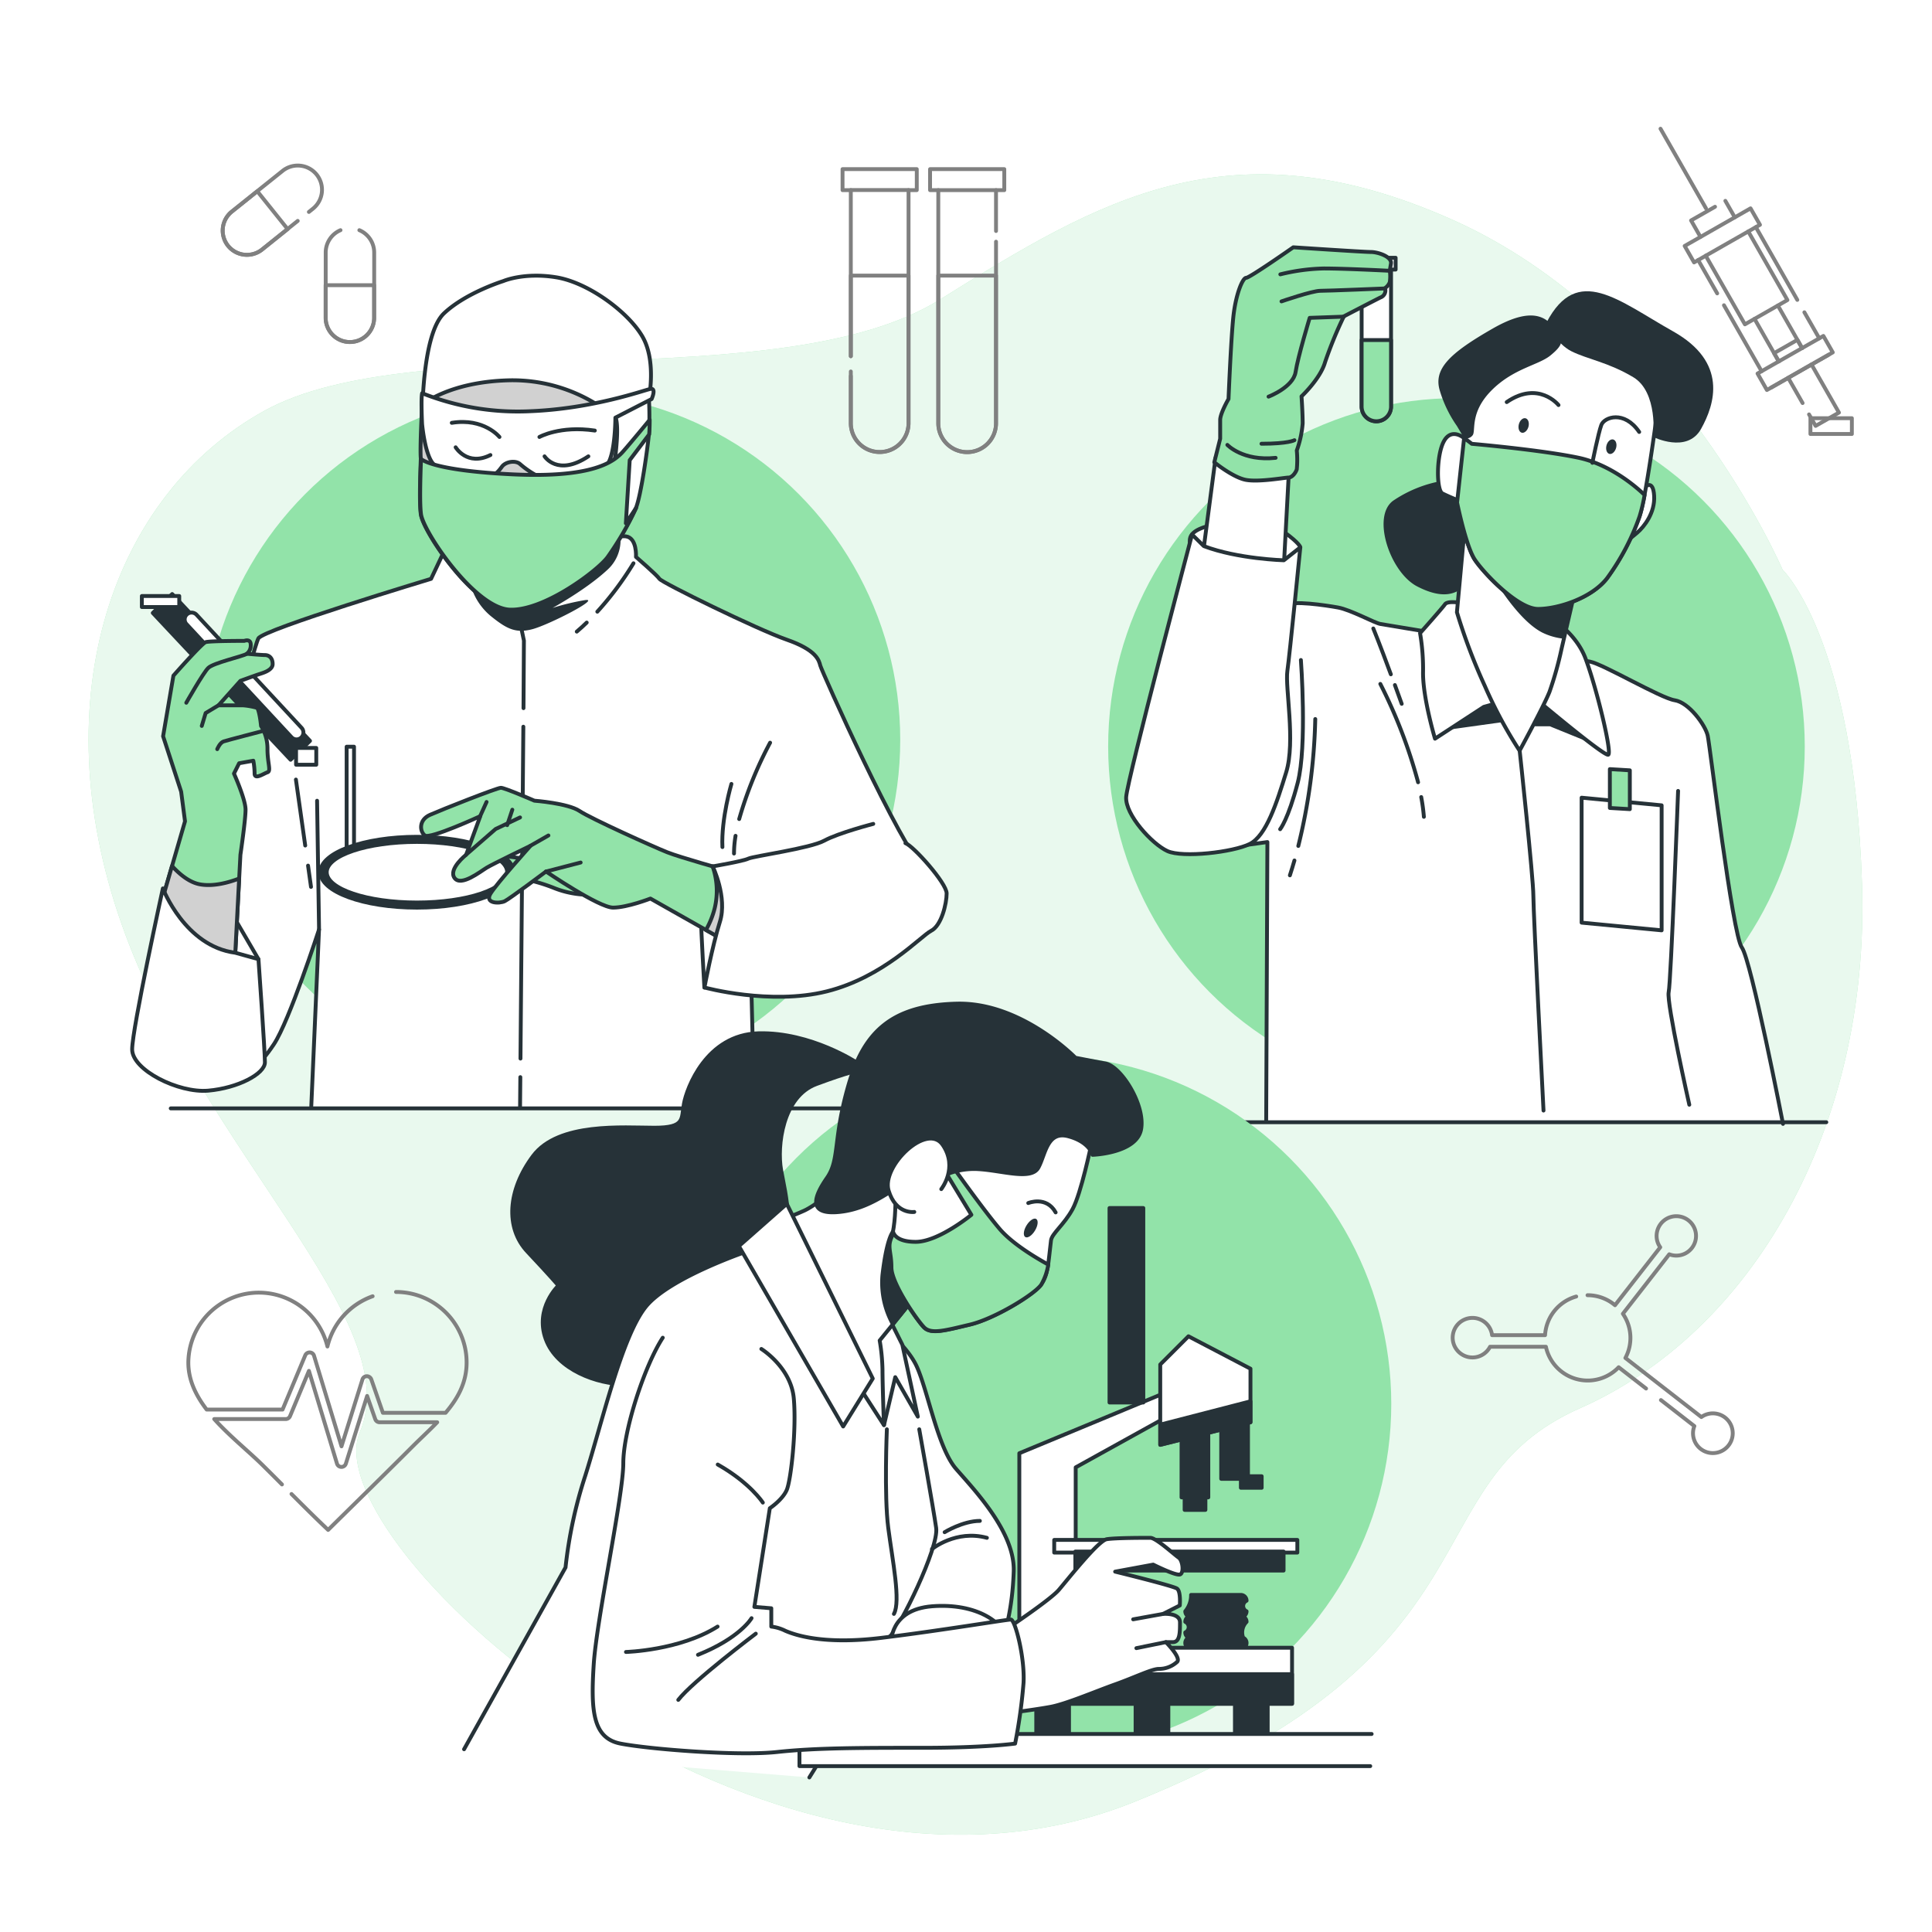 <svg class="animated" id="freepik_stories-medical-research" xmlns="http://www.w3.org/2000/svg" viewBox="0 0 500 500" version="1.1" xmlns:xlink="http://www.w3.org/1999/xlink" xmlns:svgjs="http://svgjs.com/svgjs"><style>svg#freepik_stories-medical-research:not(.animated) .animable {opacity: 0;}svg#freepik_stories-medical-research.animated #freepik--background-simple--inject-62 {animation: 1s 1 forwards cubic-bezier(.36,-0.01,.5,1.38) slideUp;animation-delay: 0s;}svg#freepik_stories-medical-research.animated #freepik--Graphics--inject-62 {animation: 1s 1 forwards cubic-bezier(.36,-0.01,.5,1.38) slideLeft;animation-delay: 0s;}svg#freepik_stories-medical-research.animated #freepik--character-3--inject-62 {animation: 1s 1 forwards cubic-bezier(.36,-0.01,.5,1.38) slideDown;animation-delay: 0s;}svg#freepik_stories-medical-research.animated #freepik--character-1--inject-62 {animation: 1s 1 forwards cubic-bezier(.36,-0.01,.5,1.38) zoomIn;animation-delay: 0s;}svg#freepik_stories-medical-research.animated #freepik--character-2--inject-62 {animation: 1s 1 forwards cubic-bezier(.36,-0.01,.5,1.38) slideLeft;animation-delay: 0s;}            @keyframes slideUp {                0% {                    opacity: 0;                    transform: translateY(30px);                }                100% {                    opacity: 1;                    transform: inherit;                }            }                    @keyframes slideLeft {                0% {                    opacity: 0;                    transform: translateX(-30px);                }                100% {                    opacity: 1;                    transform: translateX(0);                }            }                    @keyframes slideDown {                0% {                    opacity: 0;                    transform: translateY(-30px);                }                100% {                    opacity: 1;                    transform: translateY(0);                }            }                    @keyframes zoomIn {                0% {                    opacity: 0;                    transform: scale(0.5);                }                100% {                    opacity: 1;                    transform: scale(1);                }            }        </style><g id="freepik--background-simple--inject-62" class="animable" style="transform-origin: 252.452px 259.969px;"><path d="M461.33,147.44S433.56,82.64,376,56.93,284.43,51.78,243.29,77.5,107.53,84.7,68.44,106.3,10.85,180.35,31.42,239s74.05,102.85,61.71,131.65S197,505.36,293.69,466.27s71-82.28,115.19-101.82,75.08-72,73-135.76S461.33,147.44,461.33,147.44Z" style="fill: rgb(146, 227, 169); transform-origin: 252.452px 259.969px;" id="eloj2sgtd4029" class="animable"></path><g id="elu12jgvjnt"><path d="M461.33,147.44S433.56,82.64,376,56.93,284.43,51.78,243.29,77.5,107.53,84.7,68.44,106.3,10.85,180.35,31.42,239s74.05,102.85,61.71,131.65S197,505.36,293.69,466.27s71-82.28,115.19-101.82,75.08-72,73-135.76S461.33,147.44,461.33,147.44Z" style="fill: rgb(255, 255, 255); opacity: 0.8; transform-origin: 252.452px 259.969px;" class="animable"></path></g></g><g id="freepik--Graphics--inject-62" class="animable" style="transform-origin: 264.154px 214.625px;"><path d="M93,59.57a6.29,6.29,0,0,1,3.84,5.79V82.25a6.28,6.28,0,0,1-6.28,6.27h0a6.27,6.27,0,0,1-6.27-6.27V65.36a6.3,6.3,0,0,1,3.83-5.79" style="fill: none; stroke: gray; stroke-linecap: round; stroke-linejoin: round; transform-origin: 90.565px 74.045px;" id="eldfrr64l93i4" class="animable"></path><path d="M90.54,88.52h0a6.27,6.27,0,0,1-6.27-6.27V73.8H96.82v8.45A6.28,6.28,0,0,1,90.54,88.52Z" style="fill: none; stroke: gray; stroke-linecap: round; stroke-linejoin: round; transform-origin: 90.545px 81.16px;" id="elen75lj4968u" class="animable"></path><path d="M77.05,57.17l-9.23,7.4a6.27,6.27,0,0,1-8.82-1h0a6.29,6.29,0,0,1,1-8.83L73.15,44.21a6.28,6.28,0,0,1,8.82,1h0A6.28,6.28,0,0,1,81,54l-1.06.85" style="fill: none; stroke: gray; stroke-linecap: round; stroke-linejoin: round; transform-origin: 70.483px 54.392px;" id="elxiemt497d89" class="animable"></path><path d="M59,63.61h0a6.29,6.29,0,0,1,1-8.83l6.59-5.28,7.85,9.79-6.59,5.28A6.27,6.27,0,0,1,59,63.61Z" style="fill: none; stroke: gray; stroke-linecap: round; stroke-linejoin: round; transform-origin: 66.037px 57.735px;" id="elvhdecojjed" class="animable"></path><path d="M407.92,335.54a11.07,11.07,0,0,0-8.06,10H386.15a5.12,5.12,0,1,0-.53,3h14.46a11.06,11.06,0,0,0,18.83,5.3l7.09,5.51" style="fill: none; stroke: gray; stroke-linecap: round; stroke-linejoin: round; transform-origin: 400.976px 347.445px;" id="elvqsttronkj9" class="animable"></path><path d="M429.85,362.34l8.65,6.73a5,5,0,0,0-.35,1.82,5.14,5.14,0,1,0,2.16-4.16l-19.66-15.29A11,11,0,0,0,420,340l12-15.39a5.1,5.1,0,1,0-3.27-4.75,5,5,0,0,0,.94,2.93l-11.71,15a11,11,0,0,0-7.11-2.59" style="fill: none; stroke: gray; stroke-linecap: round; stroke-linejoin: round; transform-origin: 429.64px 345.404px;" id="elv59b5ial2l9" class="animable"></path><path d="M257.77,62.55v47a7.47,7.47,0,1,1-14.94,0V49.21h14.94V59.78" style="fill: none; stroke: gray; stroke-linecap: round; stroke-linejoin: round; transform-origin: 250.3px 83.115px;" id="elpe2p8hpw1fs" class="animable"></path><path d="M250.3,117h0a7.47,7.47,0,0,1-7.47-7.47V71.32h14.94v38.21A7.46,7.46,0,0,1,250.3,117Z" style="fill: none; stroke: gray; stroke-linecap: round; stroke-linejoin: round; transform-origin: 250.3px 94.16px;" id="elie1q48xst0q" class="animable"></path><polyline points="257.77 49.21 259.91 49.21 259.91 43.77 240.7 43.77 240.7 49.21 242.83 49.21" style="fill: none; stroke: gray; stroke-linecap: round; stroke-linejoin: round; transform-origin: 250.305px 46.49px;" id="el2icmhyt8t44" class="animable"></polyline><path d="M220.19,92.18v-43h14.94v60.32a7.47,7.47,0,0,1-14.94,0V96.14" style="fill: none; stroke: gray; stroke-linecap: round; stroke-linejoin: round; transform-origin: 227.66px 83.075px;" id="elh1st6x59ltp" class="animable"></path><path d="M220.19,92.18V71.32h14.94v38.21a7.47,7.47,0,0,1-7.47,7.47h0a7.46,7.46,0,0,1-7.47-7.47V97.32" style="fill: none; stroke: gray; stroke-linecap: round; stroke-linejoin: round; transform-origin: 227.66px 94.16px;" id="el1by2czg3s7p" class="animable"></path><polyline points="235.13 49.21 237.26 49.21 237.26 43.77 218.05 43.77 218.05 49.21 220.19 49.21" style="fill: none; stroke: gray; stroke-linecap: round; stroke-linejoin: round; transform-origin: 227.655px 46.49px;" id="elyzjgeuuzi5" class="animable"></polyline><path d="M96.44,335.47a18.32,18.32,0,0,0-11.7,13,18.26,18.26,0,0,0-36,4.19c0,4.49,1.95,8.48,4.74,12.13H73.13L79,350.75a1.23,1.23,0,0,1,1.18-.74,1.19,1.19,0,0,1,1.09.85l7.11,23.45L93.8,357a1.19,1.19,0,0,1,1.13-.84,1.26,1.26,0,0,1,1.16.81l3,8.66h16.23c3.11-3.66,5.44-7.76,5.44-13a18.27,18.27,0,0,0-18.27-18.27" style="fill: none; stroke: gray; stroke-linecap: round; stroke-linejoin: round; transform-origin: 84.75px 354.335px;" id="el8fjsnyi8gk9" class="animable"></path><path d="M75.44,386.65c3.13,3.13,6.27,6.26,9.48,9.29,7.33-7.24,14.71-14.44,22-21.74,2-2,4.2-4,6.23-6.12H98.25a1.2,1.2,0,0,1-1.14-.81l-2.1-6-5.5,17.52a1.2,1.2,0,0,1-1.15.85h0a1.21,1.21,0,0,1-1.15-.86l-7.26-24-4.89,11.72a1.22,1.22,0,0,1-1.11.75H55.44c4,4.45,8.94,8.38,12.65,12.05,1.63,1.61,3.26,3.24,4.88,4.87" style="fill: none; stroke: gray; stroke-linecap: round; stroke-linejoin: round; transform-origin: 84.295px 375.36px;" id="elvy93kyhf2e" class="animable"></path><polyline points="460.35 93.53 459.13 91.4 465.17 87.96 466.38 90.09" style="fill: none; stroke: gray; stroke-linecap: round; stroke-linejoin: round; transform-origin: 462.755px 90.745px;" id="elk6u8plewcub" class="animable"></polyline><polyline points="466.51 104.31 462.79 97.8 462.79 97.78 468.81 94.34 468.82 94.34 475.92 106.78 469.88 110.22 468.18 107.25" style="fill: none; stroke: gray; stroke-linecap: round; stroke-linejoin: round; transform-origin: 469.355px 102.28px;" id="elny9mctbhct" class="animable"></polyline><g id="elcbxde1kwgj5"><rect x="468.54" y="108.23" width="10.72" height="4.09" style="fill: none; stroke: gray; stroke-linecap: round; stroke-linejoin: round; transform-origin: 473.9px 110.275px; transform: rotate(150.28deg);" class="animable"></rect></g><line x1="465.14" y1="77.61" x2="454.41" y2="58.78" style="fill: none; stroke: gray; stroke-linecap: round; stroke-linejoin: round; transform-origin: 459.775px 68.195px;" id="elu6jbnlovkr" class="animable"></line><line x1="470.82" y1="87.56" x2="466.97" y2="80.82" style="fill: none; stroke: gray; stroke-linecap: round; stroke-linejoin: round; transform-origin: 468.895px 84.19px;" id="elswefudi6xts" class="animable"></line><line x1="444.41" y1="75.93" x2="439.48" y2="67.3" style="fill: none; stroke: gray; stroke-linecap: round; stroke-linejoin: round; transform-origin: 441.945px 71.615px;" id="el5x2lai0wwcl" class="animable"></line><line x1="455.9" y1="96.07" x2="446.16" y2="79" style="fill: none; stroke: gray; stroke-linecap: round; stroke-linejoin: round; transform-origin: 451.03px 87.535px;" id="elscnfjdwkubc" class="animable"></line><polyline points="458.34 100.33 462.79 97.8 462.79 97.78 468.81 94.34 468.82 94.34 473.25 91.81" style="fill: none; stroke: gray; stroke-linecap: round; stroke-linejoin: round; transform-origin: 465.795px 96.07px;" id="elaq2ejcegmvo" class="animable"></polyline><polyline points="441.44 66.18 451.58 83.94 454.07 82.52 460.11 79.07 462.58 77.65 452.45 59.9" style="fill: none; stroke: gray; stroke-linecap: round; stroke-linejoin: round; transform-origin: 452.01px 71.92px;" id="elud2ynj4o3l8" class="animable"></polyline><polyline points="466.38 90.09 465.17 87.96 460.11 79.07" style="fill: none; stroke: gray; stroke-linecap: round; stroke-linejoin: round; transform-origin: 463.245px 84.58px;" id="eli3otewjfrpk" class="animable"></polyline><polyline points="454.07 82.52 459.13 91.4 460.35 93.53" style="fill: none; stroke: gray; stroke-linecap: round; stroke-linejoin: round; transform-origin: 457.21px 88.025px;" id="el3xepk6z96h8" class="animable"></polyline><polyline points="462.79 97.78 458.34 100.33 457.27 100.93 454.85 96.67 455.9 96.07 460.35 93.53 466.38 90.09 470.82 87.56 471.89 86.94 474.32 91.2 473.25 91.81 468.82 94.34 468.81 94.34" style="fill: none; stroke: gray; stroke-linecap: round; stroke-linejoin: round; transform-origin: 464.585px 93.935px;" id="elsaf7bkd24x" class="animable"></polyline><polyline points="443.85 53.51 437.65 57.05 440.08 61.32" style="fill: none; stroke: gray; stroke-linecap: round; stroke-linejoin: round; transform-origin: 440.75px 57.415px;" id="elhzuewpgqc" class="animable"></polyline><line x1="448.96" y1="56.25" x2="446.52" y2="51.98" style="fill: none; stroke: gray; stroke-linecap: round; stroke-linejoin: round; transform-origin: 447.74px 54.115px;" id="elb91e1bndrwq" class="animable"></line><polygon points="441.44 66.18 452.45 59.9 454.41 58.78 455.48 58.18 453.04 53.92 448.96 56.25 440.08 61.32 435.99 63.65 438.42 67.91 439.48 67.31 441.44 66.18" style="fill: none; stroke: gray; stroke-linecap: round; stroke-linejoin: round; transform-origin: 445.735px 60.915px;" id="ely2j4tuljotq" class="animable"></polygon><line x1="441.5" y1="53.91" x2="429.74" y2="33.31" style="fill: none; stroke: gray; stroke-linecap: round; stroke-linejoin: round; transform-origin: 435.62px 43.61px;" id="el24a5n0dhyxyh" class="animable"></line></g><g id="freepik--character-3--inject-62" class="animable" style="transform-origin: 379.72px 177.43px;"><circle cx="376.93" cy="193.18" r="90.14" style="fill: rgb(146, 227, 169); transform-origin: 376.93px 193.18px;" id="elc0y3zepp1qk" class="animable"></circle><path d="M327.69,290l.31-72.08s-12.73,1.76-14.86,2.07-3.11-2.16-9.21-8.25-5.17-22.84,2.75-28.32,25.27-25.59,26.49-26.81,9.75,0,13.1.61,9.44,4,11,4.27,12.8,2.13,12.8,2.13l41.42,7.61c3.35.61,18.27,9.44,21.93,10s7.92,6.4,8.53,9.14,6.39,51.47,8.83,54.82,10.66,45.67,10.66,45.67" style="fill: rgb(255, 255, 255); stroke: rgb(38, 50, 56); stroke-linecap: round; stroke-linejoin: round; transform-origin: 380.698px 223.474px;" id="el3rjxzrfssu5" class="animable"></path><polygon points="397.4 187.46 401.17 187.46 412.13 191.91 399.8 180.94 397.4 187.46" style="fill: rgb(38, 50, 56); stroke: rgb(38, 50, 56); stroke-linecap: round; stroke-linejoin: round; transform-origin: 404.765px 186.425px;" id="el7srhaklcd72" class="animable"></polygon><polygon points="373.75 188.49 388.49 186.43 383.35 178.89 373.75 188.49" style="fill: rgb(38, 50, 56); stroke: rgb(38, 50, 56); stroke-linecap: round; stroke-linejoin: round; transform-origin: 381.12px 183.69px;" id="eljb8rzig2r" class="animable"></polygon><path d="M336.67,170.81s1.65,22.29-.83,31.79-4.54,12-4.54,12" style="fill: none; stroke: rgb(38, 50, 56); stroke-linecap: round; stroke-linejoin: round; transform-origin: 334.254px 192.705px;" id="elemv7pc81z5n" class="animable"></path><path d="M335,222.69c-.37,1.28-.76,2.56-1.18,3.85" style="fill: rgb(255, 255, 255); stroke: rgb(38, 50, 56); stroke-linecap: round; stroke-linejoin: round; transform-origin: 334.41px 224.615px;" id="elus0yhaqu4uq" class="animable"></path><path d="M340.39,186.09A149.55,149.55,0,0,1,336,218.93" style="fill: rgb(255, 255, 255); stroke: rgb(38, 50, 56); stroke-linecap: round; stroke-linejoin: round; transform-origin: 338.195px 202.51px;" id="elayx5v52kok9" class="animable"></path><path d="M437.19,285.9s-5.94-26.39-5.34-29.13,2.44-52.08,2.44-52.08" style="fill: none; stroke: rgb(38, 50, 56); stroke-linecap: round; stroke-linejoin: round; transform-origin: 434.499px 245.295px;" id="ely6r8b975ts" class="animable"></path><path d="M361,177.29q.82,2.27,1.76,4.86" style="fill: none; stroke: rgb(38, 50, 56); stroke-linecap: round; stroke-linejoin: round; transform-origin: 361.88px 179.72px;" id="eln1uctv5zutd" class="animable"></path><path d="M355.41,162.65s1.65,4,4.54,11.86" style="fill: none; stroke: rgb(38, 50, 56); stroke-linecap: round; stroke-linejoin: round; transform-origin: 357.68px 168.58px;" id="eljnx1crl4t7r" class="animable"></path><path d="M367.81,206.28a49.19,49.19,0,0,1,.69,5.11" style="fill: none; stroke: rgb(38, 50, 56); stroke-linecap: round; stroke-linejoin: round; transform-origin: 368.155px 208.835px;" id="elznqn1nsvokm" class="animable"></path><path d="M357.23,177A130.64,130.64,0,0,1,367,202.45" style="fill: none; stroke: rgb(38, 50, 56); stroke-linecap: round; stroke-linejoin: round; transform-origin: 362.115px 189.725px;" id="elqeflmwpzco" class="animable"></path><path d="M393.29,194.28s3.54,32.94,3.54,37.51,2.63,55.62,2.63,55.62" style="fill: none; stroke: rgb(38, 50, 56); stroke-linecap: round; stroke-linejoin: round; transform-origin: 396.375px 240.845px;" id="ele4vvh97i6eu" class="animable"></path><polygon points="430.03 240.77 409.32 238.78 409.32 206.44 430.03 208.42 430.03 240.77" style="fill: rgb(255, 255, 255); stroke: rgb(38, 50, 56); stroke-linecap: round; stroke-linejoin: round; transform-origin: 419.675px 223.605px;" id="el5vqbhi64kfc" class="animable"></polygon><polygon points="421.8 209.41 416.63 209.1 416.63 199.05 421.8 199.36 421.8 209.41" style="fill: rgb(146, 227, 169); stroke: rgb(38, 50, 56); stroke-linecap: round; stroke-linejoin: round; transform-origin: 419.215px 204.23px;" id="el6iqrlwt6ft9" class="animable"></polygon><path d="M376.79,155.87s-2.32-.26-2.83.52-6.45,7.47-6.45,7.47a54.78,54.78,0,0,1,.77,10.31c0,6.7,3.1,17,3.1,17L384,182.94l8.25-2.32a14.27,14.27,0,0,1,4.89,0s18.05,15.21,19.08,14.69-3.09-17.53-5.93-25-10.83-11.6-10.83-11.6S381.17,155.36,376.79,155.87Z" style="fill: rgb(255, 255, 255); stroke: rgb(38, 50, 56); stroke-linecap: round; stroke-linejoin: round; transform-origin: 391.946px 175.57px;" id="el9q3mlr7lfui" class="animable"></path><path d="M373.44,124.42a32.61,32.61,0,0,0-12.89,5.16c-5.67,4.12-.77,18.56,6.19,22.17s11.85,2.57,14.69-3.87,1.55-19.59-.26-21.65S373.44,124.42,373.44,124.42Z" style="fill: rgb(38, 50, 56); transform-origin: 370.58px 139.11px;" id="elcr4mcydno5p" class="animable"></path><path d="M379.63,130.35l-2.58,28.1a149.59,149.59,0,0,0,7.22,19.07,114.47,114.47,0,0,0,9,16.76s6.18-11.34,7.73-15.21A90.27,90.27,0,0,0,404.11,168L408,151.23s-7-1.8-15.47-8.25A65,65,0,0,1,379.63,130.35Z" style="fill: rgb(255, 255, 255); stroke: rgb(38, 50, 56); stroke-linecap: round; stroke-linejoin: round; transform-origin: 392.525px 162.315px;" id="elkirp6w9yp1" class="animable"></path><path d="M408,151.23s-7-1.8-15.47-8.25a74.12,74.12,0,0,1-6.32-5.37v11.51s6.49,11.37,13,14.62a16.39,16.39,0,0,0,5.55,1.56Z" style="fill: rgb(38, 50, 56); transform-origin: 397.105px 151.455px;" id="elmui2yge2y1r" class="animable"></path><path d="M425.77,126s2.06-2.06,2.32,2.32-2.58,8-4.39,9.54-2.57,2.06-2.57,2.06Z" style="fill: rgb(255, 255, 255); stroke: rgb(38, 50, 56); stroke-linecap: round; stroke-linejoin: round; transform-origin: 424.618px 132.718px;" id="elxhiqx0mokwr" class="animable"></path><path d="M408,85.48a26.13,26.13,0,0,0-19.12,4.78c-9.16,6.77-10,23.11-10,23.11s-3.18-2.79-5.18.79-2,12.75-.39,13.55,3.58,1.59,3.58,1.59,2.39,11.95,4.78,15.54,11.16,12.75,16.34,12.75,13.94-2.79,17.92-8a61.77,61.77,0,0,0,8.37-15.94c1.59-4.38,4.38-25.49,4.38-25.49s1.19-9.56-6.37-16.33S408,85.48,408,85.48Z" style="fill: rgb(255, 255, 255); stroke: rgb(38, 50, 56); stroke-linecap: round; stroke-linejoin: round; transform-origin: 400.448px 121.404px;" id="elk2wrumfmz8o" class="animable"></path><path d="M381.69,144.84c2.39,3.58,11.16,12.75,16.34,12.75s13.94-2.79,17.92-8a61.77,61.77,0,0,0,8.37-15.94,44.52,44.52,0,0,0,1.3-5.54c-1-1-8.09-7.74-17.12-9.65-9.8-2.06-27.59-3.6-27.59-3.6l-2-1.52-1.82,16.72C377.66,132.82,379.67,141.81,381.69,144.84Z" style="fill: rgb(146, 227, 169); stroke: rgb(38, 50, 56); stroke-linecap: round; stroke-linejoin: round; transform-origin: 401.355px 135.465px;" id="elfapj73404gu" class="animable"></path><path d="M412.1,119.78s1.55-7.73,2.32-9.79,5.93-3.87,9.8,1.8" style="fill: none; stroke: rgb(38, 50, 56); stroke-linecap: round; stroke-linejoin: round; transform-origin: 418.16px 113.886px;" id="el1lmof6i5qmg" class="animable"></path><path d="M403.34,104.83s-5.15-6.44-13.4-.77" style="fill: none; stroke: rgb(38, 50, 56); stroke-linecap: round; stroke-linejoin: round; transform-origin: 396.64px 103.278px;" id="elt3eg5cjgbn" class="animable"></path><path d="M395.56,110.46c-.28,1-1.07,1.71-1.75,1.52s-1-1.17-.73-2.2,1.07-1.72,1.75-1.53S395.84,109.43,395.56,110.46Z" style="fill: rgb(38, 50, 56); transform-origin: 394.322px 110.115px;" id="eltn6bqm2oyna" class="animable"></path><path d="M418.24,115.94c-.28,1-1.07,1.71-1.75,1.52s-1-1.17-.73-2.2,1.07-1.71,1.75-1.52S418.53,114.91,418.24,115.94Z" style="fill: rgb(38, 50, 56); transform-origin: 417.004px 115.6px;" id="elsrnbecpm2k" class="animable"></path><path d="M378.9,113.37a2,2,0,0,0,2.27-.8c.78-1.29-.77-5.93,4.9-11.6s12.12-6.45,15.21-9,3.61-3.86,1.55-6.44-5.16-7-16.5-.51-15.47,10.56-13.66,16.23a31.72,31.72,0,0,0,4.38,9Z" style="fill: rgb(38, 50, 56); transform-origin: 388.162px 97.556px;" id="el05bazpts9gjj" class="animable"></path><path d="M400.25,83.44s2.32,5.41,6.44,7.47,9.54,2.84,16,6.71,5.16,15.46,5.16,15.46,8.76,4.38,12.37-2.06,7-17.27-7.22-25.26S408.24,68.23,400.25,83.44Z" style="fill: rgb(38, 50, 56); transform-origin: 421.813px 94.956px;" id="elul5ot5ca7jj" class="animable"></path><path d="M360,68.54v36.71a3.81,3.81,0,0,1-3.81,3.8h0a3.81,3.81,0,0,1-3.8-3.8V68.54Z" style="fill: rgb(255, 255, 255); stroke: rgb(38, 50, 56); stroke-linecap: round; stroke-linejoin: round; transform-origin: 356.195px 88.795px;" id="elwbfkvcdr2ad" class="animable"></path><path d="M360,88v17.22a3.81,3.81,0,0,1-3.81,3.8h0a3.81,3.81,0,0,1-3.8-3.8V88Z" style="fill: rgb(146, 227, 169); stroke: rgb(38, 50, 56); stroke-linecap: round; stroke-linejoin: round; transform-origin: 356.195px 98.51px;" id="el9vfsg7nggur" class="animable"></path><rect x="351.14" y="66.71" width="10.05" height="3.05" style="fill: rgb(255, 255, 255); stroke: rgb(38, 50, 56); stroke-linecap: round; stroke-linejoin: round; transform-origin: 356.165px 68.235px;" id="elf8qagfyp7x7" class="animable"></rect><path d="M336.52,141.64s0-.91-4.26-4-20.41-3.35-23.76.61,8.53,14.92,11.88,16.45,9.44-1.22,11.27-3.35S336.52,141.64,336.52,141.64Z" style="fill: rgb(255, 255, 255); stroke: rgb(38, 50, 56); stroke-linecap: round; stroke-linejoin: round; transform-origin: 322.215px 145.222px;" id="el3i5u1yejjw5" class="animable"></path><path d="M314.59,118.49l-3,22.84s5.79,7.92,11,8.23,9.75-4.57,9.75-4.57l1.22-22.84S321.6,121.84,314.59,118.49Z" style="fill: rgb(255, 255, 255); stroke: rgb(38, 50, 56); stroke-linecap: round; stroke-linejoin: round; transform-origin: 322.575px 134.032px;" id="elqit7txob2mr" class="animable"></path><path d="M317.94,103.26s.61-14.92,1.22-21,2.44-10.36,3.35-10.36S334.7,64,334.7,64s18.27,1.22,20.1,1.22,5.48,1.22,5.18,3l-.31,1.82a9.57,9.57,0,0,1,0,3,3.4,3.4,0,0,1-1.22,1.52,1.94,1.94,0,0,1-1.22,2.44c-1.82.91-9.44,4.87-9.44,4.87a105.47,105.47,0,0,0-4.87,11.88c-1.22,4.27-6.09,8.83-6.09,8.83s.3,4.27.3,7a27.23,27.23,0,0,1-1.52,7,26,26,0,0,1,0,4.88c-.3.91-1.22,2.13-2.13,2.13s-7.62,1.22-11,.61-8.22-4.57-8.22-4.57l1.52-6.09v-4.88C315.81,106.92,317.94,103.26,317.94,103.26Z" style="fill: rgb(146, 227, 169); stroke: rgb(38, 50, 56); stroke-linecap: round; stroke-linejoin: round; transform-origin: 337.129px 94.185px;" id="el3zd33onizfw" class="animable"></path><path d="M328.3,102.65s6.4-2.43,7-6.39,3.65-14,3.65-14l8.83-.31" style="fill: none; stroke: rgb(38, 50, 56); stroke-linecap: round; stroke-linejoin: round; transform-origin: 338.04px 92.3px;" id="elkwptwqpzj2" class="animable"></path><path d="M331.65,78s7.92-2.74,10.05-2.74,16.75-.61,16.75-.61" style="fill: none; stroke: rgb(38, 50, 56); stroke-linecap: round; stroke-linejoin: round; transform-origin: 345.05px 76.325px;" id="elt7ncoht2bg7" class="animable"></path><path d="M331.35,71a51.33,51.33,0,0,1,11.26-1.52c5.49,0,17.06.6,17.06.6" style="fill: none; stroke: rgb(38, 50, 56); stroke-linecap: round; stroke-linejoin: round; transform-origin: 345.51px 70.24px;" id="el7rttbfdi2dc" class="animable"></path><path d="M317.64,115.14s4,4.26,12.49,3.35" style="fill: none; stroke: rgb(38, 50, 56); stroke-linecap: round; stroke-linejoin: round; transform-origin: 323.885px 116.879px;" id="el9u7ki8xm9j" class="animable"></path><path d="M335,113.92s-1.52.92-8.53.92" style="fill: none; stroke: rgb(38, 50, 56); stroke-linecap: round; stroke-linejoin: round; transform-origin: 330.735px 114.38px;" id="elq1q0usbej7k" class="animable"></path><path d="M311.55,141.33l-3.05-3s-16.75,63.35-17.05,67.92,6.7,12.18,10.66,14,17.05.3,21.32-1.83,7-10.66,9.44-18.58-.31-21.93.3-26.19,3.35-32,3.35-32L332.26,145S320.38,144.68,311.55,141.33Z" style="fill: rgb(255, 255, 255); stroke: rgb(38, 50, 56); stroke-linecap: round; stroke-linejoin: round; transform-origin: 313.98px 179.696px;" id="eluhcnuwgbm3i" class="animable"></path><line x1="313.45" y1="290.43" x2="472.65" y2="290.43" style="fill: none; stroke: rgb(38, 50, 56); stroke-linecap: round; stroke-linejoin: round; transform-origin: 393.05px 290.43px;" id="elwa23473pnlr" class="animable"></line></g><g id="freepik--character-1--inject-62" class="animable" style="transform-origin: 139.595px 179.172px;"><circle cx="142.84" cy="191.48" r="90.14" style="fill: rgb(146, 227, 169); transform-origin: 142.84px 191.48px;" id="ela8bmh9wqyle" class="animable"></circle><path d="M80.56,286.26l2-45.69s-7.68,23.68-11.68,29.68-7,8.34-12.67,7.34-16.34-18.35-16.34-27,9-30.68,11-35.68,12.68-47.36,14-49.7,44.69-15.41,44.69-15.41l3-6.34s44.36-5,47.36-4.66,2.67,5.33,2.67,5.33,5.41,4.68,6.08,5.68,25.27,13.07,32.94,15.74,8.34,5.33,8.67,6.67,20.35,46.36,27.69,54-11.34,22.34-17.68,25-15,1.33-18-3.33S194,237.23,194,237.23L195.23,287" style="fill: rgb(255, 255, 255); stroke: rgb(38, 50, 56); stroke-linecap: round; stroke-linejoin: round; transform-origin: 141.761px 212.892px;" id="el3lktcktywmg" class="animable"></path><line x1="82.57" y1="240.57" x2="82.06" y2="207.23" style="fill: none; stroke: rgb(38, 50, 56); stroke-linecap: round; stroke-linejoin: round; transform-origin: 82.315px 223.9px;" id="elqhqow9kqejs" class="animable"></line><line x1="79.72" y1="224.02" x2="80.49" y2="229.53" style="fill: none; stroke: rgb(38, 50, 56); stroke-linecap: round; stroke-linejoin: round; transform-origin: 80.105px 226.775px;" id="elmfodg7dw1a" class="animable"></line><line x1="76.58" y1="201.75" x2="78.99" y2="218.82" style="fill: none; stroke: rgb(38, 50, 56); stroke-linecap: round; stroke-linejoin: round; transform-origin: 77.785px 210.285px;" id="el5aqfemmzbhv" class="animable"></line><path d="M190.36,216.31a28.38,28.38,0,0,0-.4,4.58" style="fill: none; stroke: rgb(38, 50, 56); stroke-linecap: round; stroke-linejoin: round; transform-origin: 190.16px 218.6px;" id="el0o9kf35pir5n" class="animable"></path><path d="M199.3,192.21a100.82,100.82,0,0,0-8,19.76" style="fill: none; stroke: rgb(38, 50, 56); stroke-linecap: round; stroke-linejoin: round; transform-origin: 195.3px 202.09px;" id="eljpv15sir8k9" class="animable"></path><path d="M189.29,202.88s-2.67,9-2.33,16.34" style="fill: none; stroke: rgb(38, 50, 56); stroke-linecap: round; stroke-linejoin: round; transform-origin: 188.11px 211.05px;" id="elzck1tmmub2" class="animable"></path><path d="M151.84,161.12c-.82.8-1.68,1.59-2.57,2.34" style="fill: none; stroke: rgb(38, 50, 56); stroke-linecap: round; stroke-linejoin: round; transform-origin: 150.555px 162.29px;" id="elxgwys224poj" class="animable"></path><path d="M163.94,145.78a81.18,81.18,0,0,1-9.35,12.52" style="fill: none; stroke: rgb(38, 50, 56); stroke-linecap: round; stroke-linejoin: round; transform-origin: 159.265px 152.04px;" id="eli4c99esymu" class="animable"></path><line x1="134.66" y1="278.76" x2="134.59" y2="286.59" style="fill: none; stroke: rgb(38, 50, 56); stroke-linecap: round; stroke-linejoin: round; transform-origin: 134.625px 282.675px;" id="el16eq2jmniu" class="animable"></line><line x1="135.44" y1="188.07" x2="134.7" y2="273.96" style="fill: none; stroke: rgb(38, 50, 56); stroke-linecap: round; stroke-linejoin: round; transform-origin: 135.07px 231.015px;" id="el36j0j6bka8w" class="animable"></line><polyline points="134.26 159.45 135.59 165.79 135.48 183.27" style="fill: none; stroke: rgb(38, 50, 56); stroke-linecap: round; stroke-linejoin: round; transform-origin: 134.925px 171.36px;" id="eljhirqzn8tsr" class="animable"></polyline><path d="M66.89,248.24l-7-12-.34,13.68S64.56,251.24,66.89,248.24Z" style="fill: rgb(255, 255, 255); stroke: rgb(38, 50, 56); stroke-linecap: round; stroke-linejoin: round; transform-origin: 63.22px 243.225px;" id="el8h44zxmb7lo" class="animable"></path><polygon points="80.23 191.74 75.21 196.63 39.54 158.63 44.56 153.74 80.23 191.74" style="fill: rgb(38, 50, 56); stroke: rgb(38, 50, 56); stroke-linecap: round; stroke-linejoin: round; transform-origin: 59.885px 175.185px;" id="elz3psez4pfka" class="animable"></polygon><g id="elftaypkwuq6a"><rect x="36.71" y="154.25" width="9.68" height="2.85" style="fill: rgb(255, 255, 255); stroke: rgb(38, 50, 56); stroke-linecap: round; stroke-linejoin: round; transform-origin: 41.55px 155.675px; transform: rotate(-44.26deg);" class="animable"></rect></g><g id="elo61kzt5nsp"><rect x="76.62" y="193.57" width="5.23" height="4.34" style="fill: rgb(255, 255, 255); stroke: rgb(38, 50, 56); stroke-linecap: round; stroke-linejoin: round; transform-origin: 79.235px 195.74px; transform: rotate(-44.26deg);" class="animable"></rect></g><path d="M78,190.83h0a1.77,1.77,0,0,1-2.51,0L48.32,161.57a1.77,1.77,0,0,1,0-2.51h0a1.77,1.77,0,0,1,2.51,0L78,188.31A1.78,1.78,0,0,1,78,190.83Z" style="fill: rgb(255, 255, 255); stroke: rgb(38, 50, 56); stroke-linecap: round; stroke-linejoin: round; transform-origin: 63.16px 174.945px;" id="elh459kcfnds" class="animable"></path><g id="el64xxybw0x46"><path d="M89.71,193.25h1.91a0,0,0,0,1,0,0v27.57a.87.87,0,0,1-.87.87h-.16a.88.88,0,0,1-.88-.88V193.25A0,0,0,0,1,89.71,193.25Z" style="fill: rgb(255, 255, 255); stroke: rgb(38, 50, 56); stroke-linecap: round; stroke-linejoin: round; transform-origin: 90.665px 207.47px; transform: rotate(-44.24deg);" class="animable"></path></g><path d="M46.88,204.88l-4.67-14.34,2.67-15.68s7.34-8.33,8.34-8.67,10-.33,10-.33,1.67-.67,1.67,1a2.77,2.77,0,0,1-1,2.33s3.67.34,4.67.34,2,.67,2,2.33-2.67,2.34-3.67,2.67-4.67,1.67-4.67,1.67l-5.67,6.34h6.34a18.37,18.37,0,0,1,3.67.66c.66,1,1,4.67,1,4.67a11.12,11.12,0,0,1,1.66,6c0,3.66,1,5.67,0,6s-3.33,2-3.33.33a19.56,19.56,0,0,0-.33-3.33l-3.67.66-1.34,2.67s3,6.67,3,9.34-1.33,11.67-1.33,11.67l-1.33,25.35a22.66,22.66,0,0,1-8.67-2.33c-5-2.34-10.34-11-10.34-11l6-20.68Z" style="fill: rgb(146, 227, 169); stroke: rgb(38, 50, 56); stroke-linecap: round; stroke-linejoin: round; transform-origin: 56.22px 206.144px;" id="elr1q7n1unech" class="animable"></path><path d="M51.88,228.89c-2.81-.46-5.4-2.62-7.36-4.77l-2.64,9.11s5.33,8.67,10.33,11a22.73,22.73,0,0,0,8.68,2.33l1-19.2C59.21,228.39,55.33,229.47,51.88,228.89Z" style="fill: rgb(209, 209, 209); stroke: rgb(38, 50, 56); stroke-linecap: round; stroke-linejoin: round; transform-origin: 51.885px 235.34px;" id="el5x82tsnwhmu" class="animable"></path><path d="M56.22,193.88s.66-1.67,1.66-2,10-2.66,10-2.66" style="fill: none; stroke: rgb(38, 50, 56); stroke-linecap: round; stroke-linejoin: round; transform-origin: 62.05px 191.55px;" id="elzwy2r47wku" class="animable"></path><polyline points="52.22 187.87 53.22 184.54 56.55 182.53" style="fill: none; stroke: rgb(38, 50, 56); stroke-linecap: round; stroke-linejoin: round; transform-origin: 54.385px 185.2px;" id="el6fl8bd3lml3" class="animable"></polyline><path d="M48.21,181.87s4.34-7.67,5.67-9,9-3,10-3.67" style="fill: none; stroke: rgb(38, 50, 56); stroke-linecap: round; stroke-linejoin: round; transform-origin: 56.045px 175.535px;" id="ella7amua7lme" class="animable"></path><path d="M60.89,246.57l6,1.67s1.67,23.68,1.67,26.68-7,6.67-14.68,7.34S34.2,276.92,34.2,271.59s7.95-41.67,7.95-41.67S47.88,244.9,60.89,246.57Z" style="fill: rgb(255, 255, 255); stroke: rgb(38, 50, 56); stroke-linecap: round; stroke-linejoin: round; transform-origin: 51.38px 256.116px;" id="elh09jbecncis" class="animable"></path><path d="M151.94,231.56a24.67,24.67,0,0,1-8.34-1.66,43,43,0,0,0-9.67-2.67c-2-.34-5.67,1.33-8.34-.34s-5-3-.67-4.67,11.34.34,14,.67,7.67-.67,7.67-.67Z" style="fill: rgb(146, 227, 169); stroke: rgb(38, 50, 56); stroke-linecap: round; stroke-linejoin: round; transform-origin: 137.228px 226.562px;" id="elrp0d6wrvhla" class="animable"></path><ellipse cx="107.91" cy="225.73" rx="25.01" ry="9.17" style="fill: rgb(38, 50, 56); stroke: rgb(38, 50, 56); stroke-linecap: round; stroke-linejoin: round; transform-origin: 107.91px 225.73px;" id="elr514926ynq9" class="animable"></ellipse><ellipse cx="107.91" cy="225.73" rx="23.35" ry="7.84" style="fill: rgb(255, 255, 255); stroke: rgb(38, 50, 56); stroke-linecap: round; stroke-linejoin: round; transform-origin: 107.91px 225.73px;" id="el04praoe71327" class="animable"></ellipse><path d="M182.29,255.58s-.86-15.1-.86-17.45,10.95,1.57,10.95,1.57S186.67,254.24,182.29,255.58Z" style="fill: rgb(255, 255, 255); stroke: rgb(38, 50, 56); stroke-linecap: round; stroke-linejoin: round; transform-origin: 186.905px 246.48px;" id="el8rplhd8gwo" class="animable"></path><path d="M188,225.23s-12-3.34-15.34-4.67-19.68-8.67-22.68-10.68-11.68-2.66-11.68-2.66-7.67-3.34-8.67-3.34-15.34,5.67-18.34,7-2.67,4.34-1.34,5.34,14.35-5,14.35-5l-3.67,10s-4.67,3.67-3,6,6.68-1.67,8.34-2.67,11.34-5.67,11.34-5.67-8.67,9.67-10.34,12.34,2.34,2.67,3.67,2,10.67-7.67,10.67-7.67,13.68,9.34,17.35,9.34,9.67-2.34,9.67-2.34L189,244.24s3.33-5.67,3.67-9.68.33-9,.33-9Z" style="fill: rgb(146, 227, 169); stroke: rgb(38, 50, 56); stroke-linecap: round; stroke-linejoin: round; transform-origin: 150.987px 224.06px;" id="elnn4tfzl02ci" class="animable"></path><polyline points="120.59 221.22 128.26 214.55 134.59 211.55" style="fill: none; stroke: rgb(38, 50, 56); stroke-linecap: round; stroke-linejoin: round; transform-origin: 127.59px 216.385px;" id="eld1k7j2bii9f" class="animable"></polyline><line x1="124.26" y1="211.22" x2="125.92" y2="207.55" style="fill: none; stroke: rgb(38, 50, 56); stroke-linecap: round; stroke-linejoin: round; transform-origin: 125.09px 209.385px;" id="el683qqxx0jaf" class="animable"></line><line x1="131.26" y1="213.55" x2="132.59" y2="209.55" style="fill: none; stroke: rgb(38, 50, 56); stroke-linecap: round; stroke-linejoin: round; transform-origin: 131.925px 211.55px;" id="el1a6gea1204r" class="animable"></line><line x1="141.26" y1="225.56" x2="150.27" y2="223.22" style="fill: none; stroke: rgb(38, 50, 56); stroke-linecap: round; stroke-linejoin: round; transform-origin: 145.765px 224.39px;" id="ell7gnwyqsdhk" class="animable"></line><line x1="137.26" y1="218.89" x2="141.93" y2="216.22" style="fill: none; stroke: rgb(38, 50, 56); stroke-linecap: round; stroke-linejoin: round; transform-origin: 139.595px 217.555px;" id="elwct44nd9h3" class="animable"></line><path d="M184.43,224.23A19.21,19.21,0,0,1,185,234.9a22.48,22.48,0,0,1-2.3,5.78l6.3,3.56s3.33-5.67,3.67-9.68.33-9,.33-9l-5-.33Z" style="fill: rgb(209, 209, 209); stroke: rgb(38, 50, 56); stroke-linecap: round; stroke-linejoin: round; transform-origin: 187.85px 234.235px;" id="elhmjh4xsdvv" class="animable"></path><path d="M226,213.22s-9,2.33-12.68,4.34-18.34,4-19.67,4.66-9.2,2-9.2,2,3.86,8,1.86,14.34-4,17-4,17,17,4.67,31.68,1,24.35-14.34,27-15.68,4-7,4-9.67-8.67-12.34-10.67-13" style="fill: rgb(255, 255, 255); stroke: rgb(38, 50, 56); stroke-linecap: round; stroke-linejoin: round; transform-origin: 213.65px 235.593px;" id="elv2ti9jvqsxm" class="animable"></path><path d="M130.26,72.74s-9.67,3-15.34,8.34-5.67,26-5.67,28.68-1,18.68-.34,23.35,14,24.34,23,24.68,23-10.34,25.34-13.68a81.89,81.89,0,0,0,7.34-12.67c1.33-3.34,3-15.34,3.34-19a80.54,80.54,0,0,0,0-9.34s2-9.67-1.67-16-14-14-22.35-15.34S130.26,72.74,130.26,72.74Z" style="fill: rgb(255, 255, 255); stroke: rgb(38, 50, 56); stroke-linecap: round; stroke-linejoin: round; transform-origin: 138.579px 114.571px;" id="el90bz9f2k12q" class="animable"></path><path d="M109.25,104.76s7-6,22.68-6.34a41.17,41.17,0,0,1,26,8.67s2.34-1.67,1.67,7.34-1.67,11-9,13.67-23.68,4.67-30.68,2.67-10.7-9.66-11-12S109.25,104.76,109.25,104.76Z" style="fill: rgb(209, 209, 209); stroke: rgb(38, 50, 56); stroke-linecap: round; stroke-linejoin: round; transform-origin: 134.28px 114.998px;" id="eljzgwa7n3iln" class="animable"></path><path d="M109.25,101.76a66.93,66.93,0,0,0,28,4.66c16.34-.66,29.38-5.43,31.05-5.76s.34,2.61.34,2.61l-9.38,4.82s0,9-2,12-6.33,5-11,5-9-2.66-11.68-5c-1.11-1-3.66-.67-4.67.67s-2.33,3.33-6.67,3-9.33-1.34-11.34-4-2.66-10-2.66-10S108.91,103.09,109.25,101.76Z" style="fill: rgb(255, 255, 255); stroke: rgb(38, 50, 56); stroke-linecap: round; stroke-linejoin: round; transform-origin: 139.119px 112.862px;" id="elcg1mfrggbs6" class="animable"></path><path d="M122.18,152.58a16,16,0,0,0,5.11,7.08c3.93,3.14,6.29,4.32,10.61,3.14s18.08-8.25,13.36-7.47a60.68,60.68,0,0,0-8.25,2s8.65-4.72,14.15-9.83a10.31,10.31,0,0,0,2.75-11.39S121.79,147.87,119,146.29,122.18,152.58,122.18,152.58Z" style="fill: rgb(38, 50, 56); transform-origin: 139.428px 149.679px;" id="eljhyor2p78j8" class="animable"></path><path d="M168,112.43c.1-1.14.14-2.48.14-3.78-.88,1.07-4.75,5.76-6.81,8.11-2.34,2.67-7.68,7-28.69,6s-23.68-4-23.68-4h0c-.21,5.43-.36,11.7,0,14.34.67,4.67,14,24.34,23,24.68s23-10.34,25.34-13.68a81.89,81.89,0,0,0,7.34-12.67l-2.67,4,1-16.34Z" style="fill: rgb(146, 227, 169); stroke: rgb(38, 50, 56); stroke-linecap: round; stroke-linejoin: round; transform-origin: 138.441px 133.219px;" id="elbf5qi7f0wa7" class="animable"></path><path d="M129.26,113.09s-4-5-12.34-3.66" style="fill: none; stroke: rgb(38, 50, 56); stroke-linecap: round; stroke-linejoin: round; transform-origin: 123.09px 111.146px;" id="eli7mgewxdcp" class="animable"></path><path d="M139.6,113.09s5.33-3,14.34-1.66" style="fill: none; stroke: rgb(38, 50, 56); stroke-linecap: round; stroke-linejoin: round; transform-origin: 146.77px 112.088px;" id="elvksobpte8o" class="animable"></path><path d="M117.92,115.76s3,5,9,2" style="fill: none; stroke: rgb(38, 50, 56); stroke-linecap: round; stroke-linejoin: round; transform-origin: 122.42px 117.239px;" id="el22579l6v0bf" class="animable"></path><path d="M140.93,118.1s3.34,5.33,11.34,0" style="fill: none; stroke: rgb(38, 50, 56); stroke-linecap: round; stroke-linejoin: round; transform-origin: 146.6px 119.284px;" id="elx9xr9ey8k9" class="animable"></path><line x1="44.19" y1="286.85" x2="235.08" y2="286.85" style="fill: none; stroke: rgb(38, 50, 56); stroke-linecap: round; stroke-linejoin: round; transform-origin: 139.635px 286.85px;" id="eltsgohlu2ina" class="animable"></line></g><g id="freepik--character-2--inject-62" class="animable" style="transform-origin: 240.08px 359.866px;"><circle cx="269.92" cy="363.33" r="90.14" style="fill: rgb(146, 227, 169); transform-origin: 269.92px 363.33px;" id="elibrxreh9xws" class="animable"></circle><path d="M221.86,275.07s-12-8-25.53-7.66S177.72,281.64,177,285.65s.37,6.2-7.65,6.2-24.81-1.46-31.37,7.3-7.3,18.6-1.46,24.8,8,8.75,8,8.75-6.2,5.84-3.28,13.86,13.5,11.67,20.43,11.67,17.5-9.85,20.42-15.68,11.31-4,17.87-13.13,3.29-20.43,2.19-26.63.37-19,9.12-22.24,10.21-3.29,10.21-3.29Z" style="fill: rgb(38, 50, 56); stroke: rgb(38, 50, 56); stroke-linecap: round; stroke-linejoin: round; transform-origin: 177.212px 312.815px;" id="elf56qrem0ta9" class="animable"></path><path d="M120.1,452.7l26.26-47.05a115.88,115.88,0,0,1,5.1-23.71c4.38-13.86,9.49-36.11,15.69-43.77s27-14.59,27-14.59,20.06,8.76,25.53,12.77,14.59,10.94,17.5,17.14,5.48,21.15,10.22,26.62,15.32,16.42,14.95,26.63-2.19,14.22-2.19,16.78-5.1-.54-14.58.55-16.23,4.21-17,5.3S209.46,460,209.46,460" style="fill: rgb(255, 255, 255); stroke: rgb(38, 50, 56); stroke-linecap: round; stroke-linejoin: round; transform-origin: 191.23px 391.79px;" id="elkxrm3m3i42" class="animable"></path><path d="M237.9,369.9s3.65,20.43,4.38,25.53-9.48,25.9-12,28.09" style="fill: none; stroke: rgb(38, 50, 56); stroke-linecap: round; stroke-linejoin: round; transform-origin: 236.299px 396.71px;" id="elqncbjs56n1" class="animable"></path><path d="M229.52,369.9s-.73,17.14.36,25.53,3.28,19,1.46,22.25" style="fill: none; stroke: rgb(38, 50, 56); stroke-linecap: round; stroke-linejoin: round; transform-origin: 230.659px 393.79px;" id="elhcp8lw62x8i" class="animable"></path><path d="M241.19,400.9s6.2-5.1,14.22-2.91" style="fill: none; stroke: rgb(38, 50, 56); stroke-linecap: round; stroke-linejoin: round; transform-origin: 248.3px 399.172px;" id="elvmqm5otbpq9" class="animable"></path><path d="M244.47,396.53s4.74-2.92,9.12-2.92" style="fill: none; stroke: rgb(38, 50, 56); stroke-linecap: round; stroke-linejoin: round; transform-origin: 249.03px 395.07px;" id="elkb5dr1nsmca" class="animable"></path><path d="M230.24,341.45l3.29,6.57,4,18.6-5.84-10.21-2.91,12.4-3.65-22.61S226.6,338.54,230.24,341.45Z" style="fill: rgb(255, 255, 255); stroke: rgb(38, 50, 56); stroke-linecap: round; stroke-linejoin: round; transform-origin: 231.33px 354.8px;" id="elipql7q8v6r" class="animable"></path><path d="M215.66,307.9s-4.38,4-7.66,5.47-7.3,2.92-7.3,2.92l20.06,40.12,8,12.4s-.37-10.58-.37-14.23a50.11,50.11,0,0,0-.73-7.66l9.48-11.67s2.92-27,.37-31.36S220.4,303.16,215.66,307.9Z" style="fill: rgb(255, 255, 255); stroke: rgb(38, 50, 56); stroke-linecap: round; stroke-linejoin: round; transform-origin: 219.627px 335.372px;" id="elcdd6209snr5" class="animable"></path><path d="M238.07,325.09l-7-6.26s-1.58,1.5-2.7,11.22a22.22,22.22,0,0,0,2.71,12.65l6-7.45S237.66,330.73,238.07,325.09Z" style="fill: rgb(38, 50, 56); stroke: rgb(38, 50, 56); stroke-linecap: round; stroke-linejoin: round; transform-origin: 233.181px 330.765px;" id="el2or4dmrh809" class="animable"></path><path d="M282.39,296.29s-2.59,12.56-4.8,16.62S272.26,319.2,272,321c-.75,6.23-.73,8.86-2.58,11.45s-12.19,8.87-18.47,10.34-10,2.59-11.83.74-8.49-11.45-8.49-15.51-1.11-5.17,0-7.76,1.11-9.24,1.11-9.24,0-3.32,4.43-8.86,12.93-7,19.21-7,7-4.44,13.67-6.28S280.54,292.59,282.39,296.29Z" style="fill: rgb(255, 255, 255); stroke: rgb(38, 50, 56); stroke-linecap: round; stroke-linejoin: round; transform-origin: 256.263px 316.506px;" id="el1yq0fmucajm" class="animable"></path><path d="M267.86,318.46c-.77,1.29-1.9,2.05-2.51,1.69s-.48-1.72.3-3,1.9-2.05,2.51-1.69S268.64,317.16,267.86,318.46Z" style="fill: rgb(38, 50, 56); transform-origin: 266.755px 317.805px;" id="elnqem1uy98l" class="animable"></path><path d="M266.11,311.35s4.67-1.93,7.09,2.42" style="fill: none; stroke: rgb(38, 50, 56); stroke-linecap: round; stroke-linejoin: round; transform-origin: 269.655px 312.347px;" id="el2exuf8xbbqv" class="animable"></path><path d="M269.46,332.49a14.89,14.89,0,0,0,1.83-5.22c-2.87-1.57-9.19-5.27-12.55-9.19-4.43-5.17-13.29-17.73-13.29-17.73L244,302.2l7.39,12.19s-8.5,7-14.41,7c-4.6,0-5.62-1.78-5.84-2.58a9.29,9.29,0,0,1-.44,1.47c-1.11,2.59,0,3.69,0,7.76s6.65,13.67,8.49,15.51,5.55.74,11.83-.74S267.61,335.08,269.46,332.49Z" style="fill: rgb(146, 227, 169); stroke: rgb(38, 50, 56); stroke-linecap: round; stroke-linejoin: round; transform-origin: 250.748px 322.432px;" id="elv0zpf1hkmf" class="animable"></path><path d="M242.49,305.15a18.87,18.87,0,0,1,10.71-2.58c6.28.37,13.67,2.95,15.52-.37s2.22-9.61,7.76-8.13,6.28,4.8,6.28,4.8,11.45-.37,12.56-6.65-5.17-16.25-9.24-17-7.76-1.48-7.76-1.48-14-14.41-30.66-14-24,7-28.07,21.06-2.22,19.21-5.55,24-5.17,9.61,3,8.87,13.67-5.91,17.73-7.76A12,12,0,0,1,242.49,305.15Z" style="fill: rgb(38, 50, 56); stroke: rgb(38, 50, 56); stroke-linecap: round; stroke-linejoin: round; transform-origin: 253.333px 286.738px;" id="elsk099t26l7s" class="animable"></path><path d="M243.6,307.74s4.43-5.54.37-11.45-15.89,5.54-14,11.82,6.65,5.54,6.65,5.54" style="fill: rgb(255, 255, 255); stroke: rgb(38, 50, 56); stroke-linecap: round; stroke-linejoin: round; transform-origin: 237.725px 304.161px;" id="el03cpx3y217qh" class="animable"></path><polygon points="203.62 311.55 225.87 356.77 218.21 369.17 191.22 322.49 203.62 311.55" style="fill: rgb(255, 255, 255); stroke: rgb(38, 50, 56); stroke-linecap: round; stroke-linejoin: round; transform-origin: 208.545px 340.36px;" id="elr8tdhspl1og" class="animable"></polygon><path d="M230.62,425.3s-.51-8.73,10.62-9.6S261,419.62,261.47,427s-22.26,2.62-24.79,2.62S230.62,425.3,230.62,425.3Z" style="fill: rgb(255, 255, 255); stroke: rgb(38, 50, 56); stroke-linecap: round; stroke-linejoin: round; transform-origin: 246.047px 423.364px;" id="el458eie6b3p" class="animable"></path><polyline points="354.98 448.75 206.9 448.75 206.9 457.07 354.62 457.07" style="fill: rgb(255, 255, 255); stroke: rgb(38, 50, 56); stroke-linecap: round; stroke-linejoin: round; transform-origin: 280.94px 452.91px;" id="elwi8jeyudv3s" class="animable"></polyline><polygon points="302.46 360.06 263.8 376.1 263.8 435.92 278.39 435.92 278.39 379.75 305.38 364.8 302.46 360.06" style="fill: rgb(255, 255, 255); stroke: rgb(38, 50, 56); stroke-linecap: round; stroke-linejoin: round; transform-origin: 284.59px 397.99px;" id="el6hc71kooyu" class="animable"></polygon><path d="M322.61,417a1.51,1.51,0,0,1,0-2.74,1.5,1.5,0,0,0-1.5-1.5H308.25a6.41,6.41,0,0,1-1.5,4.24,1.51,1.51,0,0,0,.88,1.37,1.48,1.48,0,0,0-.88,1.36,1.51,1.51,0,0,1,0,2.74,1.51,1.51,0,0,0,.88,1.37,1.48,1.48,0,0,0-.88,1.36,1.5,1.5,0,0,0,1.5,1.51h12.86a1.5,1.5,0,0,0,1.5-1.51,1.48,1.48,0,0,0-.88-1.36,3.89,3.89,0,0,1,.88-4.11,1.48,1.48,0,0,0-.88-1.36A1.51,1.51,0,0,0,322.61,417Z" style="fill: rgb(38, 50, 56); stroke: rgb(38, 50, 56); stroke-linecap: round; stroke-linejoin: round; transform-origin: 314.68px 419.735px;" id="eld7xlsxj9ufi" class="animable"></path><rect x="263.53" y="426.44" width="70.85" height="14.5" style="fill: rgb(255, 255, 255); stroke: rgb(38, 50, 56); stroke-linecap: round; stroke-linejoin: round; transform-origin: 298.955px 433.69px;" id="elks9xyd4yut" class="animable"></rect><rect x="263.53" y="433.27" width="70.85" height="7.66" style="fill: rgb(38, 50, 56); stroke: rgb(38, 50, 56); stroke-linecap: round; stroke-linejoin: round; transform-origin: 298.955px 437.1px;" id="el879w7dsizpn" class="animable"></rect><rect x="268.18" y="440.66" width="8.48" height="7.93" style="fill: rgb(38, 50, 56); stroke: rgb(38, 50, 56); stroke-linecap: round; stroke-linejoin: round; transform-origin: 272.42px 444.625px;" id="elbo973fbn5wr" class="animable"></rect><rect x="293.89" y="440.66" width="8.48" height="7.93" style="fill: rgb(38, 50, 56); stroke: rgb(38, 50, 56); stroke-linecap: round; stroke-linejoin: round; transform-origin: 298.13px 444.625px;" id="elg3y0qs2769e" class="animable"></rect><rect x="319.6" y="440.66" width="8.48" height="7.93" style="fill: rgb(38, 50, 56); stroke: rgb(38, 50, 56); stroke-linecap: round; stroke-linejoin: round; transform-origin: 323.84px 444.625px;" id="eltnql4ti73l" class="animable"></rect><rect x="272.83" y="398.53" width="62.92" height="3.28" style="fill: rgb(255, 255, 255); stroke: rgb(38, 50, 56); stroke-linecap: round; stroke-linejoin: round; transform-origin: 304.29px 400.17px;" id="el0h6qnexq65sl" class="animable"></rect><rect x="278.3" y="401.54" width="53.89" height="4.92" style="fill: rgb(38, 50, 56); stroke: rgb(38, 50, 56); stroke-linecap: round; stroke-linejoin: round; transform-origin: 305.245px 404px;" id="elvkl20lon7yg" class="animable"></rect><g id="el9duysahjr38"><rect x="287.14" y="312.64" width="8.75" height="50.33" style="fill: rgb(38, 50, 56); stroke: rgb(38, 50, 56); stroke-linecap: round; stroke-linejoin: round; transform-origin: 291.515px 337.805px; transform: rotate(-47.5deg);" class="animable"></rect></g><rect x="305.78" y="369.65" width="6.93" height="17.87" style="fill: rgb(38, 50, 56); stroke: rgb(38, 50, 56); stroke-linecap: round; stroke-linejoin: round; transform-origin: 309.245px 378.585px;" id="ell27y5myrxvi" class="animable"></rect><rect x="306.58" y="387.77" width="5.38" height="2.99" style="fill: rgb(38, 50, 56); stroke: rgb(38, 50, 56); stroke-linecap: round; stroke-linejoin: round; transform-origin: 309.27px 389.265px;" id="elc4jnd0eklv" class="animable"></rect><g id="elmmmx335b1p"><rect x="316.05" y="364.85" width="6.93" height="17.87" style="fill: rgb(38, 50, 56); stroke: rgb(38, 50, 56); stroke-linecap: round; stroke-linejoin: round; transform-origin: 319.515px 373.785px; transform: rotate(-23.74deg);" class="animable"></rect></g><g id="el3bs59j070li"><rect x="321.14" y="382.05" width="5.38" height="2.99" style="fill: rgb(38, 50, 56); stroke: rgb(38, 50, 56); stroke-linecap: round; stroke-linejoin: round; transform-origin: 323.83px 383.545px; transform: rotate(-23.74deg);" class="animable"></rect></g><polygon points="307.57 345.83 300.27 353.13 300.27 373.92 323.62 368.08 323.62 354.22 307.57 345.83" style="fill: rgb(255, 255, 255); stroke: rgb(38, 50, 56); stroke-linecap: round; stroke-linejoin: round; transform-origin: 311.945px 359.875px;" id="elk7thx29sqkd" class="animable"></polygon><polygon points="323.62 362.66 300.27 368.69 300.27 373.92 323.62 368.08 323.62 362.66" style="fill: rgb(38, 50, 56); stroke: rgb(38, 50, 56); stroke-linecap: round; stroke-linejoin: round; transform-origin: 311.945px 368.29px;" id="elc893ah795fi" class="animable"></polygon><path d="M260.88,421.33s10.94-7.3,13.13-9.85,10.21-12.76,12.4-13.13,9.85-.36,11.31-.36,6.2,4.37,7.29,5.1,1.46,4,.37,4.38-6.93-2.55-6.93-2.55l-9.85,1.82s14.95,3.65,16,4.38.73,4.37.73,4.37L301,417.68s4.38-.36,4.38,2.19,0,5.11-1.83,5.11h-1.82s4,4,2.92,5.1a6.93,6.93,0,0,1-4.74,1.83c-1.83,0-6.2,2.18-11.31,4s-12.76,5.1-16.78,5.83-9.84,1.46-9.84,1.46-.37-9.48-1.1-12.4-2.19-8.39-2.19-8.39Z" style="fill: rgb(255, 255, 255); stroke: rgb(38, 50, 56); stroke-linecap: round; stroke-linejoin: round; transform-origin: 282.363px 420.595px;" id="elpfmq38qehln" class="animable"></path><line x1="301" y1="417.68" x2="293.26" y2="419.08" style="fill: none; stroke: rgb(38, 50, 56); stroke-linecap: round; stroke-linejoin: round; transform-origin: 297.13px 418.38px;" id="el4bnhx3fvovo" class="animable"></line><line x1="301.73" y1="424.98" x2="294.09" y2="426.54" style="fill: none; stroke: rgb(38, 50, 56); stroke-linecap: round; stroke-linejoin: round; transform-origin: 297.91px 425.76px;" id="el9zki6fdjpei" class="animable"></line><path d="M171.52,346.2c-4.74,7.29-10.21,24.07-10.21,32.46s-6.93,40.48-7.66,52.15-.36,19,6.93,20.43,30.27,3.28,40.49,2.18S223,452.33,239,452.33s23.71-1.09,23.71-1.09a138.15,138.15,0,0,0,2.18-15.69c.37-6.56-2.18-16.41-3.28-16.41s-18.6,2.92-33.55,4.74-22.25-.73-24.8-1.82a10.94,10.94,0,0,0-3.65-1.1v-4.74l-4.38-.36,4-25.53s3.29-2.19,4.38-4.74,2.55-15.69,1.82-23.71-8.39-12.77-8.39-12.77" style="fill: rgb(255, 255, 255); stroke: rgb(38, 50, 56); stroke-linecap: round; stroke-linejoin: round; transform-origin: 209.158px 399.977px;" id="el1o91c25ihnh" class="animable"></path><path d="M194.5,418.78s-2.92,5.1-13.86,9.48" style="fill: none; stroke: rgb(38, 50, 56); stroke-linecap: round; stroke-linejoin: round; transform-origin: 187.57px 423.52px;" id="elubos9u9nuc" class="animable"></path><path d="M195.6,422.79s-16.42,12.4-20.06,17.14" style="fill: none; stroke: rgb(38, 50, 56); stroke-linecap: round; stroke-linejoin: round; transform-origin: 185.57px 431.36px;" id="elmymr0dszim" class="animable"></path><path d="M162,427.53s13.86-.37,23.71-6.57" style="fill: none; stroke: rgb(38, 50, 56); stroke-linecap: round; stroke-linejoin: round; transform-origin: 173.855px 424.245px;" id="elffza40iuank" class="animable"></path><path d="M197.42,388.87s-3.28-5.11-11.67-9.85" style="fill: none; stroke: rgb(38, 50, 56); stroke-linecap: round; stroke-linejoin: round; transform-origin: 191.585px 383.945px;" id="eltbff696fhf8" class="animable"></path></g><defs>     <filter id="active" height="200%">         <feMorphology in="SourceAlpha" result="DILATED" operator="dilate" radius="2"></feMorphology>                <feFlood flood-color="#32DFEC" flood-opacity="1" result="PINK"></feFlood>        <feComposite in="PINK" in2="DILATED" operator="in" result="OUTLINE"></feComposite>        <feMerge>            <feMergeNode in="OUTLINE"></feMergeNode>            <feMergeNode in="SourceGraphic"></feMergeNode>        </feMerge>    </filter>    <filter id="hover" height="200%">        <feMorphology in="SourceAlpha" result="DILATED" operator="dilate" radius="2"></feMorphology>                <feFlood flood-color="#ff0000" flood-opacity="0.5" result="PINK"></feFlood>        <feComposite in="PINK" in2="DILATED" operator="in" result="OUTLINE"></feComposite>        <feMerge>            <feMergeNode in="OUTLINE"></feMergeNode>            <feMergeNode in="SourceGraphic"></feMergeNode>        </feMerge>            <feColorMatrix type="matrix" values="0   0   0   0   0                0   1   0   0   0                0   0   0   0   0                0   0   0   1   0 "></feColorMatrix>    </filter></defs></svg>